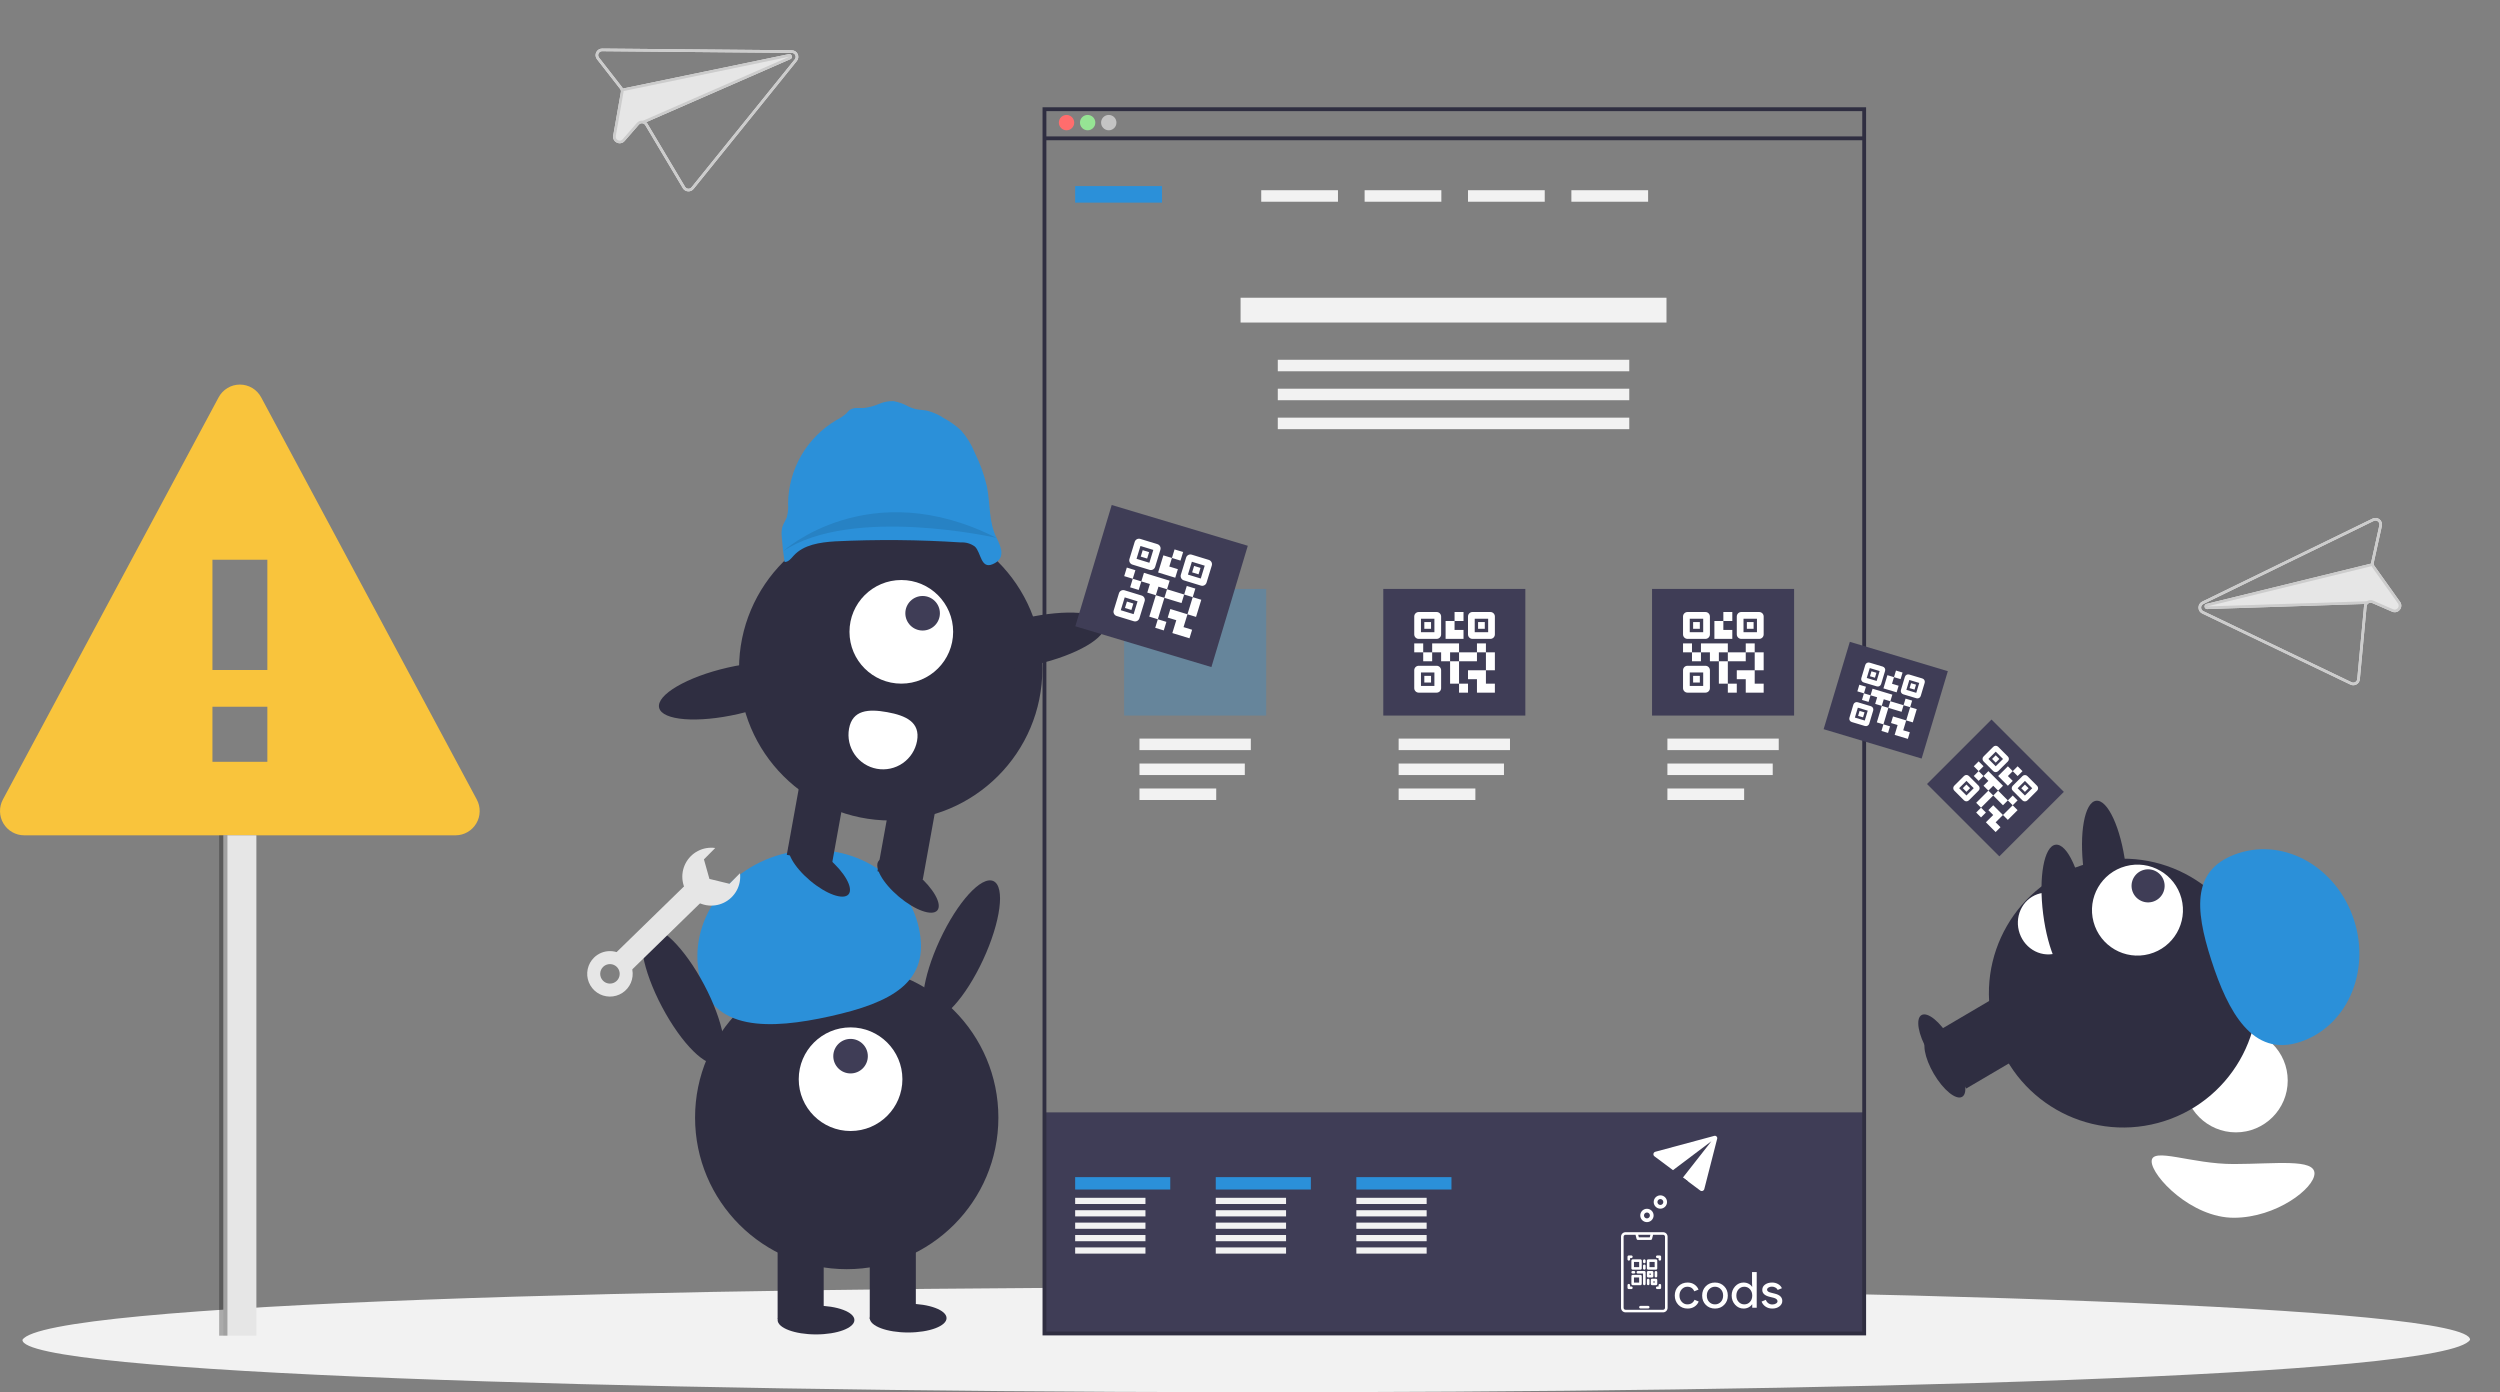<svg width="334" height="186" viewBox="0 0 334 186" fill="none" xmlns="http://www.w3.org/2000/svg">
<rect x="0" y="0" width="334" height="186" fill="#808080" stroke="none"/>
<path d="M329.999 179C323.878 188.738 2.514 187.92 3.001 178.999C9.122 169.263 330.486 170.08 329.999 179Z" fill="#F2F2F2"/>
<g clip-path="url(#clip0_3013_2167)">
<path d="M249.182 148.613H139.411V178.352H249.182V148.613Z" fill="#3F3D56"/>
<path d="M249.31 178.406H139.283V14.331H249.31V178.406ZM139.796 177.893H248.797V14.844H139.796V177.893Z" fill="#2F2E41"/>
<path d="M249.182 18.224H139.667V18.736H249.182V18.224Z" fill="#2F2E41"/>
<path d="M142.489 17.407C143.055 17.407 143.515 16.948 143.515 16.382C143.515 15.816 143.055 15.356 142.489 15.356C141.922 15.356 141.463 15.816 141.463 16.382C141.463 16.948 141.922 17.407 142.489 17.407Z" fill="#FF6D6D"/>
<path d="M145.31 17.407C145.877 17.407 146.336 16.948 146.336 16.382C146.336 15.816 145.877 15.356 145.31 15.356C144.743 15.356 144.284 15.816 144.284 16.382C144.284 16.948 144.743 17.407 145.31 17.407Z" fill="#96E494"/>
<path d="M148.131 17.407C148.697 17.407 149.157 16.948 149.157 16.382C149.157 15.816 148.697 15.356 148.131 15.356C147.564 15.356 147.105 15.816 147.105 16.382C147.105 16.948 147.564 17.407 148.131 17.407Z" fill="#C4C4C4"/>
<path d="M167.11 98.676H152.234V100.214H167.11V98.676Z" fill="#F2F2F2"/>
<path d="M166.306 102.009H152.234V103.547H166.306V102.009Z" fill="#F2F2F2"/>
<path d="M162.487 105.342H152.234V106.88H162.487V105.342Z" fill="#F2F2F2"/>
<path d="M201.734 98.676H186.858V100.214H201.734V98.676Z" fill="#F2F2F2"/>
<path d="M200.93 102.009H186.858V103.547H200.93V102.009Z" fill="#F2F2F2"/>
<path d="M197.11 105.342H186.858V106.88H197.11V105.342Z" fill="#F2F2F2"/>
<path d="M237.64 98.676H222.765V100.214H237.64V98.676Z" fill="#F2F2F2"/>
<path d="M236.836 102.009H222.765V103.547H236.836V102.009Z" fill="#F2F2F2"/>
<path d="M233.017 105.342H222.765V106.88H233.017V105.342Z" fill="#F2F2F2"/>
<path opacity="0.3" d="M169.162 78.68H150.182V95.6H169.162V78.68Z" fill="#2B90D9"/>
<path d="M203.786 78.68H184.807V95.6H203.786V78.68Z" fill="#3F3D56"/>
<path d="M239.692 78.68H220.713V95.6H239.692V78.68Z" fill="#3F3D56"/>
<path d="M156.347 157.264H143.641V158.921H156.347V157.264Z" fill="#2B90D9"/>
<path d="M153.033 160.026H143.641V160.855H153.033V160.026Z" fill="#F2F2F2"/>
<path d="M153.033 161.684H143.641V162.512H153.033V161.684Z" fill="#F2F2F2"/>
<path d="M153.033 163.341H143.641V164.169H153.033V163.341Z" fill="#F2F2F2"/>
<path d="M153.033 164.998H143.641V165.827H153.033V164.998Z" fill="#F2F2F2"/>
<path d="M153.033 166.655H143.641V167.484H153.033V166.655Z" fill="#F2F2F2"/>
<path d="M175.131 157.264H162.425V158.921H175.131V157.264Z" fill="#2B90D9"/>
<path d="M171.817 160.026H162.425V160.855H171.817V160.026Z" fill="#F2F2F2"/>
<path d="M171.817 161.684H162.425V162.512H171.817V161.684Z" fill="#F2F2F2"/>
<path d="M171.817 163.341H162.425V164.169H171.817V163.341Z" fill="#F2F2F2"/>
<path d="M171.817 164.998H162.425V165.827H171.817V164.998Z" fill="#F2F2F2"/>
<path d="M171.817 166.655H162.425V167.484H171.817V166.655Z" fill="#F2F2F2"/>
<path d="M193.915 157.264H181.208V158.921H193.915V157.264Z" fill="#2B90D9"/>
<path d="M190.6 160.026H181.208V160.855H190.6V160.026Z" fill="#F2F2F2"/>
<path d="M190.6 161.684H181.208V162.512H190.6V161.684Z" fill="#F2F2F2"/>
<path d="M190.6 163.341H181.208V164.169H190.6V163.341Z" fill="#F2F2F2"/>
<path d="M190.6 164.998H181.208V165.827H190.6V164.998Z" fill="#F2F2F2"/>
<path d="M190.6 166.655H181.208V167.484H190.6V166.655Z" fill="#F2F2F2"/>
<path d="M113.122 169.562C124.312 169.562 133.384 160.494 133.384 149.309C133.384 138.123 124.312 129.056 113.122 129.056C101.932 129.056 92.861 138.123 92.861 149.309C92.861 160.494 101.932 169.562 113.122 169.562Z" fill="#2F2E41"/>
<path d="M110.045 165.203H103.89V176.227H110.045V165.203Z" fill="#2F2E41"/>
<path d="M122.355 165.203H116.2V176.227H122.355V165.203Z" fill="#2F2E41"/>
<path d="M109.019 178.278C111.852 178.278 114.149 177.417 114.149 176.355C114.149 175.293 111.852 174.433 109.019 174.433C106.186 174.433 103.89 175.293 103.89 176.355C103.89 177.417 106.186 178.278 109.019 178.278Z" fill="#2F2E41"/>
<path d="M121.329 178.021C124.162 178.021 126.459 177.16 126.459 176.099C126.459 175.037 124.162 174.176 121.329 174.176C118.496 174.176 116.2 175.037 116.2 176.099C116.2 177.16 118.496 178.021 121.329 178.021Z" fill="#2F2E41"/>
<path d="M113.636 151.103C117.46 151.103 120.561 148.004 120.561 144.181C120.561 140.358 117.46 137.259 113.636 137.259C109.811 137.259 106.711 140.358 106.711 144.181C106.711 148.004 109.811 151.103 113.636 151.103Z" fill="white"/>
<path d="M113.635 143.411C114.91 143.411 115.943 142.378 115.943 141.104C115.943 139.83 114.91 138.797 113.635 138.797C112.36 138.797 111.327 139.83 111.327 141.104C111.327 142.378 112.36 143.411 113.635 143.411Z" fill="#3F3D56"/>
<path d="M93.468 130.474C91.832 123.15 97.062 115.75 105.149 113.945C113.236 112.14 121.118 116.614 122.754 123.938C124.39 131.261 119.031 133.962 110.944 135.767C102.856 137.573 95.104 137.798 93.468 130.474Z" fill="#2B90D9"/>
<path d="M131.337 128.238C133.695 123.166 134.315 118.455 132.722 117.715C131.13 116.975 127.927 120.487 125.569 125.559C123.211 130.631 122.591 135.342 124.184 136.082C125.777 136.822 128.98 133.31 131.337 128.238Z" fill="#2F2E41"/>
<path d="M96.004 142.001C97.556 141.179 96.693 136.506 94.075 131.563C91.458 126.62 88.078 123.279 86.525 124.101C84.973 124.922 85.836 129.595 88.454 134.538C91.071 139.481 94.451 142.822 96.004 142.001Z" fill="#2F2E41"/>
<path d="M298.715 151.284C302.54 151.284 305.64 148.185 305.64 144.362C305.64 140.539 302.54 137.44 298.715 137.44C294.891 137.44 291.79 140.539 291.79 144.362C291.79 148.185 294.891 151.284 298.715 151.284Z" fill="white"/>
<path d="M309.215 156.767C309.221 158.749 304.126 162.677 298.46 162.693C292.794 162.709 287.466 157.143 287.461 155.161C287.455 153.179 292.774 155.531 298.44 155.515C304.106 155.499 309.21 154.784 309.215 156.767Z" fill="white"/>
<path d="M118.997 109.619C130.187 109.619 139.258 100.552 139.258 89.366C139.258 78.181 130.187 69.113 118.997 69.113C107.806 69.113 98.735 78.181 98.735 89.366C98.735 100.552 107.806 109.619 118.997 109.619Z" fill="#2F2E41"/>
<path d="M113.135 104.459L107.078 103.363L105.114 114.211L111.171 115.307L113.135 104.459Z" fill="#2F2E41"/>
<path d="M125.249 106.651L119.192 105.555L117.228 116.402L123.285 117.498L125.249 106.651Z" fill="#2F2E41"/>
<path d="M125.227 121.628C125.914 120.817 124.718 118.677 122.556 116.847C120.394 115.017 118.085 114.19 117.398 115.001C116.712 115.811 117.908 117.951 120.07 119.781C122.231 121.612 124.541 122.438 125.227 121.628Z" fill="#2F2E41"/>
<path d="M113.366 119.481C114.052 118.671 112.856 116.53 110.695 114.7C108.533 112.87 106.224 112.044 105.537 112.854C104.851 113.664 106.046 115.805 108.208 117.635C110.37 119.465 112.679 120.292 113.366 119.481Z" fill="#2F2E41"/>
<path d="M120.415 91.334C124.239 91.334 127.34 88.235 127.34 84.412C127.34 80.589 124.239 77.49 120.415 77.49C116.591 77.49 113.49 80.589 113.49 84.412C113.49 88.235 116.591 91.334 120.415 91.334Z" fill="white"/>
<path d="M123.262 84.239C124.537 84.239 125.57 83.206 125.57 81.931C125.57 80.657 124.537 79.624 123.262 79.624C121.987 79.624 120.953 80.657 120.953 81.931C120.953 83.206 121.987 84.239 123.262 84.239Z" fill="#3F3D56"/>
<path d="M138.416 88.776C143.87 87.526 147.972 85.126 147.58 83.415C147.188 81.703 142.448 81.329 136.995 82.578C131.541 83.828 127.438 86.228 127.831 87.939C128.223 89.651 132.962 90.025 138.416 88.776Z" fill="#2F2E41"/>
<path d="M98.644 95.387C104.097 94.137 108.2 91.737 107.808 90.026C107.415 88.314 102.676 87.94 97.222 89.19C91.769 90.439 87.666 92.84 88.058 94.551C88.451 96.262 93.19 96.636 98.644 95.387Z" fill="#2F2E41"/>
<path d="M113.431 97.348C113.213 98.553 113.483 99.794 114.18 100.8C114.878 101.806 115.947 102.493 117.152 102.711C118.357 102.929 119.599 102.66 120.605 101.963C121.611 101.265 122.299 100.197 122.517 98.993C122.971 96.485 121.031 95.597 118.522 95.143C116.013 94.689 113.886 94.841 113.431 97.348Z" fill="white"/>
<path d="M166.705 72.915L148.525 67.467L143.664 83.674L161.844 89.122L166.705 72.915Z" fill="#3F3D56"/>
<path d="M259.913 140.723L262.68 145.43L271.112 140.472L268.345 135.766L259.913 140.723Z" fill="#2F2E41"/>
<path d="M262.145 146.534C262.957 146.056 262.583 143.913 261.31 141.747C260.036 139.581 258.346 138.212 257.533 138.69C256.721 139.168 257.095 141.311 258.368 143.477C259.642 145.643 261.333 147.011 262.145 146.534Z" fill="#2F2E41"/>
<path d="M283.975 115.539C283.346 110.616 281.583 106.786 280.038 106.983C278.493 107.181 277.75 111.331 278.379 116.254C279.008 121.177 280.77 125.007 282.316 124.809C283.861 124.612 284.604 120.461 283.975 115.539Z" fill="#2F2E41"/>
<path d="M288.322 150.022C297.901 147.455 303.585 137.61 301.019 128.031C298.452 118.453 288.607 112.769 279.028 115.335C269.45 117.902 263.765 127.747 266.332 137.326C268.898 146.904 278.744 152.588 288.322 150.022Z" fill="#2F2E41"/>
<path d="M259.088 137.647L261.855 142.354L270.287 137.396L267.52 132.69L259.088 137.647Z" fill="#2F2E41"/>
<path d="M261.321 143.46C262.133 142.982 261.759 140.839 260.486 138.673C259.212 136.507 257.522 135.138 256.709 135.616C255.897 136.093 256.271 138.236 257.544 140.402C258.818 142.568 260.509 143.937 261.321 143.46Z" fill="#2F2E41"/>
<path d="M287.139 127.461C290.381 126.592 292.305 123.26 291.436 120.018C290.567 116.776 287.235 114.852 283.993 115.721C280.751 116.59 278.827 119.922 279.696 123.164C280.564 126.406 283.897 128.33 287.139 127.461Z" fill="white"/>
<path d="M287.558 120.485C288.736 120.169 289.436 118.958 289.12 117.779C288.804 116.6 287.593 115.9 286.414 116.216C285.235 116.532 284.535 117.744 284.851 118.923C285.167 120.102 286.379 120.801 287.558 120.485Z" fill="#3F3D56"/>
<path d="M307.225 139.225C313.49 137.203 316.75 129.911 314.505 122.939C312.261 115.966 305.363 111.953 299.098 113.976C292.833 115.998 293.183 121.291 295.427 128.263C297.671 135.235 300.96 141.247 307.225 139.225Z" fill="#2B90D9"/>
<path d="M274.933 127.286C273.946 127.642 272.853 127.573 271.897 127.092C270.94 126.611 270.197 125.759 269.832 124.723C269.467 123.687 269.509 122.551 269.949 121.567C270.389 120.582 271.191 119.829 272.179 119.472C274.235 118.73 275.278 120.325 276.039 122.483C276.799 124.641 276.99 126.544 274.933 127.286Z" fill="white"/>
<path d="M278.564 121.409C277.935 116.487 276.173 112.656 274.627 112.854C273.082 113.051 272.339 117.202 272.968 122.124C273.597 127.047 275.36 130.877 276.905 130.68C278.45 130.482 279.193 126.332 278.564 121.409Z" fill="#2F2E41"/>
<path d="M260.231 89.671L247.138 85.747L243.637 97.42L256.73 101.343L260.231 89.671Z" fill="#3F3D56"/>
<path d="M275.732 105.794L266.067 96.129L257.448 104.744L267.113 114.409L275.732 105.794Z" fill="#3F3D56"/>
<path d="M196.125 92.538H194.928V91.341H196.125V92.538ZM194.928 88.348H193.731V91.341H194.928V88.348ZM199.716 87.151H198.519V89.545H199.716V87.151ZM198.519 85.954H197.322V87.151H198.519V85.954ZM191.337 87.151H190.14V88.348H191.337V87.151ZM190.14 85.954H188.943V87.151H190.14V85.954ZM194.329 82.962H195.526V81.765H194.329V82.962ZM189.841 82.662V84.458H191.636V82.662H189.841ZM191.935 85.356H189.541C189.212 85.356 188.943 85.086 188.943 84.757V82.363C188.943 82.034 189.212 81.765 189.541 81.765H191.935C192.264 81.765 192.534 82.034 192.534 82.363V84.757C192.534 85.086 192.264 85.356 191.935 85.356ZM189.841 89.844V91.64H191.636V89.844H189.841ZM191.935 92.538H189.541C189.212 92.538 188.943 92.268 188.943 91.939V89.545C188.943 89.216 189.212 88.947 189.541 88.947H191.935C192.264 88.947 192.534 89.216 192.534 89.545V91.939C192.534 92.268 192.264 92.538 191.935 92.538ZM197.023 82.662V84.458H198.818V82.662H197.023ZM199.117 85.356H196.723C196.394 85.356 196.125 85.086 196.125 84.757V82.363C196.125 82.034 196.394 81.765 196.723 81.765H199.117C199.446 81.765 199.716 82.034 199.716 82.363V84.757C199.716 85.086 199.446 85.356 199.117 85.356ZM198.519 91.341V89.545H196.125V90.742H197.322V92.538H199.716V91.341H198.519ZM197.322 87.151H194.928V88.348H197.322V87.151ZM194.928 85.954H191.337V87.151H192.534V88.348H193.731V87.151H194.928V85.954ZM195.526 85.356V84.159H194.329V82.962H193.132V85.356H195.526ZM191.187 83.111H190.289V84.009H191.187V83.111ZM191.187 90.293H190.289V91.191H191.187V90.293ZM198.369 83.111H197.471V84.009H198.369V83.111Z" fill="white"/>
<path d="M252.243 97.92L251.361 97.655L251.626 96.773L252.507 97.038L252.243 97.92ZM252.287 94.569L251.405 94.304L250.744 96.509L251.626 96.773L252.287 94.569ZM256.08 94.745L255.198 94.481L254.668 96.245L255.55 96.509L256.08 94.745ZM255.462 93.599L254.581 93.334L254.316 94.216L255.198 94.481L255.462 93.599ZM249.906 92.892L249.024 92.628L248.76 93.51L249.642 93.774L249.906 92.892ZM249.289 91.746L248.407 91.481L248.142 92.363L249.024 92.628L249.289 91.746ZM253.038 90.468L253.919 90.732L254.184 89.85L253.302 89.586L253.038 90.468ZM249.797 89.254L249.399 90.577L250.722 90.974L251.119 89.651L249.797 89.254ZM250.744 91.702L248.98 91.173C248.738 91.1 248.599 90.842 248.672 90.599L249.201 88.835C249.274 88.593 249.532 88.454 249.775 88.527L251.538 89.056C251.781 89.129 251.92 89.387 251.847 89.63L251.318 91.393C251.245 91.636 250.987 91.775 250.744 91.702ZM248.208 94.546L247.811 95.869L249.134 96.266L249.531 94.943L248.208 94.546ZM249.156 96.993L247.392 96.464C247.15 96.391 247.011 96.133 247.084 95.891L247.613 94.127C247.686 93.884 247.944 93.746 248.186 93.818L249.95 94.348C250.193 94.421 250.332 94.678 250.259 94.921L249.729 96.685C249.657 96.927 249.399 97.066 249.156 96.993ZM255.088 90.843L254.691 92.165L256.014 92.563L256.411 91.24L255.088 90.843ZM256.036 93.29L254.272 92.761C254.029 92.688 253.891 92.43 253.963 92.188L254.493 90.424C254.566 90.181 254.824 90.042 255.066 90.115L256.83 90.644C257.072 90.717 257.211 90.975 257.138 91.218L256.609 92.982C256.536 93.224 256.278 93.363 256.036 93.29ZM254.271 97.567L254.668 96.245L252.905 95.715L252.64 96.597L253.522 96.862L253.125 98.185L254.889 98.714L255.153 97.832L254.271 97.567ZM254.316 94.216L252.552 93.687L252.287 94.569L254.051 95.098L254.316 94.216ZM252.817 92.805L250.171 92.011L249.906 92.892L250.788 93.157L250.524 94.039L251.405 94.304L251.67 93.422L252.552 93.687L252.817 92.805ZM253.39 92.496L253.655 91.614L252.773 91.35L253.038 90.468L252.156 90.203L251.626 91.967L253.39 92.496ZM250.689 89.883L250.028 89.684L249.829 90.346L250.491 90.544L250.689 89.883ZM249.101 95.174L248.44 94.976L248.241 95.637L248.903 95.836L249.101 95.174ZM255.981 91.471L255.319 91.273L255.121 91.934L255.782 92.133L255.981 91.471Z" fill="white"/>
<path d="M264.665 109.207L264.015 108.555L264.666 107.905L265.317 108.557L264.665 109.207ZM266.296 106.279L265.646 105.627L264.016 107.253L264.666 107.905L266.296 106.279ZM269.549 108.237L268.899 107.585L267.595 108.885L268.245 109.537L269.549 108.237ZM269.551 106.934L268.9 106.283L268.249 106.933L268.899 107.585L269.551 106.934ZM264.997 103.673L264.347 103.022L263.695 103.672L264.345 104.324L264.997 103.673ZM264.999 102.371L264.348 101.719L263.696 102.37L264.347 103.022L264.999 102.371ZM268.904 103.027L269.555 103.679L270.207 103.029L269.556 102.377L268.904 103.027ZM266.629 100.42L265.651 101.395L266.626 102.373L267.604 101.398L266.629 100.42ZM266.3 103.024L264.999 101.72C264.821 101.541 264.821 101.248 265 101.069L266.304 99.769C266.483 99.59 266.776 99.59 266.955 99.769L268.256 101.073C268.434 101.252 268.434 101.545 268.255 101.724L266.951 103.025C266.772 103.204 266.479 103.203 266.3 103.024ZM262.717 104.322L261.74 105.297L262.715 106.275L263.693 105.3L262.717 104.322ZM262.389 106.926L261.088 105.622C260.909 105.443 260.91 105.15 261.089 104.971L262.393 103.67C262.572 103.491 262.865 103.492 263.044 103.671L264.344 104.975C264.523 105.154 264.523 105.447 264.344 105.626L263.04 106.927C262.861 107.105 262.568 107.105 262.389 106.926ZM270.531 104.331L269.553 105.307L270.528 106.284L271.506 105.309L270.531 104.331ZM270.202 106.935L268.901 105.631C268.722 105.452 268.723 105.159 268.902 104.98L270.206 103.68C270.385 103.501 270.678 103.501 270.857 103.681L272.157 104.984C272.336 105.164 272.336 105.457 272.157 105.635L270.853 106.936C270.674 107.115 270.381 107.114 270.202 106.935ZM266.617 109.861L267.595 108.885L266.295 107.582L265.643 108.232L266.293 108.884L265.315 109.859L266.616 111.163L267.268 110.513L266.617 109.861ZM268.249 106.933L266.948 105.629L266.296 106.279L267.597 107.583L268.249 106.933ZM267.6 104.979L265.649 103.023L264.997 103.673L265.647 104.325L264.995 104.976L265.646 105.627L266.298 104.977L266.948 105.629L267.6 104.979ZM268.251 104.98L268.903 104.329L268.253 103.677L268.904 103.027L268.254 102.375L266.95 103.676L268.251 104.98ZM267.116 101.397L266.628 100.908L266.139 101.396L266.627 101.885L267.116 101.397ZM263.205 105.299L262.717 104.81L262.228 105.298L262.716 105.787L263.205 105.299ZM271.018 105.308L270.53 104.82L270.041 105.307L270.529 105.796L271.018 105.308Z" fill="white"/>
<path d="M232.035 92.538H230.838V91.341H232.035V92.538ZM230.838 88.348H229.641V91.341H230.838V88.348ZM235.626 87.151H234.429V89.545H235.626V87.151ZM234.429 85.954H233.232V87.151H234.429V85.954ZM227.247 87.151H226.05V88.348H227.247V87.151ZM226.05 85.954H224.853V87.151H226.05V85.954ZM230.24 82.962H231.437V81.765H230.24V82.962ZM225.751 82.662V84.458H227.547V82.662H225.751ZM227.846 85.356H225.452C225.123 85.356 224.853 85.086 224.853 84.757V82.363C224.853 82.034 225.123 81.765 225.452 81.765H227.846C228.175 81.765 228.444 82.034 228.444 82.363V84.757C228.444 85.086 228.175 85.356 227.846 85.356ZM225.751 89.844V91.64H227.547V89.844H225.751ZM227.846 92.538H225.452C225.123 92.538 224.853 92.268 224.853 91.939V89.545C224.853 89.216 225.123 88.947 225.452 88.947H227.846C228.175 88.947 228.444 89.216 228.444 89.545V91.939C228.444 92.268 228.175 92.538 227.846 92.538ZM232.933 82.662V84.458H234.729V82.662H232.933ZM235.028 85.356H232.634C232.305 85.356 232.035 85.086 232.035 84.757V82.363C232.035 82.034 232.305 81.765 232.634 81.765H235.028C235.357 81.765 235.626 82.034 235.626 82.363V84.757C235.626 85.086 235.357 85.356 235.028 85.356ZM234.429 91.341V89.545H232.035V90.742H233.232V92.538H235.626V91.341H234.429ZM233.232 87.151H230.838V88.348H233.232V87.151ZM230.838 85.954H227.247V87.151H228.444V88.348H229.641V87.151H230.838V85.954ZM231.437 85.356V84.159H230.24V82.962H229.043V85.356H231.437ZM227.098 83.111H226.2V84.009H227.098V83.111ZM227.098 90.293H226.2V91.191H227.098V90.293ZM234.28 83.111H233.382V84.009H234.28V83.111Z" fill="white"/>
<path d="M316.978 69.282C317.126 69.21 317.293 69.181 317.457 69.199C317.621 69.217 317.777 69.281 317.907 69.383C318.037 69.486 318.135 69.623 318.191 69.778C318.246 69.934 318.257 70.102 318.221 70.264L317.136 75.176C317.121 75.249 317.12 75.324 317.133 75.397C317.148 75.468 317.178 75.537 317.221 75.596L320.646 80.402C320.761 80.558 320.82 80.747 320.814 80.94C320.809 81.132 320.738 81.318 320.615 81.466L320.61 81.471C320.491 81.621 320.325 81.728 320.139 81.772C319.952 81.817 319.756 81.799 319.582 81.719L316.918 80.564C316.83 80.527 316.733 80.514 316.638 80.527C316.543 80.54 316.453 80.579 316.379 80.64C316.323 80.683 316.277 80.738 316.244 80.8C316.21 80.862 316.19 80.931 316.184 81.001L315.276 90.754C315.263 90.896 315.216 91.032 315.139 91.151C315.062 91.27 314.957 91.368 314.833 91.438C314.71 91.507 314.572 91.546 314.431 91.55C314.29 91.555 314.149 91.526 314.022 91.465L294.215 81.965C294.065 81.894 293.939 81.782 293.85 81.642C293.762 81.502 293.715 81.34 293.714 81.175C293.714 81.009 293.76 80.847 293.847 80.706C293.935 80.566 294.06 80.453 294.209 80.381L294.501 80.238L316.978 69.282L316.978 69.282ZM317.879 70.188C317.9 70.091 317.894 69.99 317.86 69.896C317.827 69.803 317.767 69.721 317.689 69.659C317.611 69.598 317.518 69.56 317.419 69.549C317.32 69.538 317.221 69.556 317.131 69.599L294.662 80.552L294.363 80.698C294.274 80.742 294.199 80.809 294.147 80.893C294.095 80.978 294.067 81.075 294.067 81.174C294.068 81.273 294.096 81.37 294.149 81.454C294.201 81.537 294.276 81.605 294.366 81.648L314.173 91.148C314.249 91.185 314.334 91.202 314.419 91.199C314.503 91.196 314.586 91.173 314.66 91.131C314.734 91.089 314.797 91.03 314.843 90.959C314.889 90.887 314.917 90.806 314.925 90.722L315.834 80.968C315.842 80.872 315.866 80.777 315.906 80.689L294.89 81.371C294.808 81.375 294.728 81.35 294.662 81.3C294.597 81.25 294.551 81.179 294.533 81.099C294.514 81.019 294.524 80.935 294.561 80.862C294.597 80.789 294.659 80.73 294.734 80.697C294.752 80.689 294.771 80.683 294.791 80.678L316.771 75.293C316.772 75.228 316.779 75.163 316.794 75.1L317.879 70.188L317.879 70.188Z" fill="#E6E6E6"/>
<path d="M316.978 69.282C317.126 69.21 317.293 69.181 317.457 69.199C317.621 69.217 317.777 69.281 317.907 69.383C318.037 69.486 318.135 69.623 318.191 69.778C318.246 69.934 318.257 70.102 318.221 70.264L317.136 75.176C317.121 75.249 317.12 75.324 317.133 75.397C317.148 75.468 317.178 75.537 317.221 75.596L320.646 80.402C320.761 80.558 320.82 80.747 320.814 80.94C320.809 81.132 320.738 81.318 320.615 81.466L320.61 81.471C320.491 81.621 320.325 81.728 320.139 81.772C319.952 81.817 319.756 81.799 319.582 81.719L316.918 80.564C316.83 80.527 316.733 80.514 316.638 80.527C316.543 80.54 316.453 80.579 316.379 80.64C316.323 80.683 316.277 80.738 316.244 80.8C316.21 80.862 316.19 80.931 316.184 81.001L315.276 90.754C315.263 90.896 315.216 91.032 315.139 91.151C315.062 91.27 314.957 91.368 314.833 91.438C314.71 91.507 314.572 91.546 314.431 91.55C314.29 91.555 314.149 91.526 314.022 91.465L294.215 81.965C294.065 81.894 293.939 81.782 293.85 81.642C293.762 81.502 293.715 81.34 293.714 81.175C293.714 81.009 293.76 80.847 293.847 80.706C293.935 80.566 294.06 80.453 294.209 80.381L294.501 80.238L316.978 69.282L316.978 69.282ZM317.879 70.188C317.9 70.091 317.894 69.99 317.86 69.896C317.827 69.803 317.767 69.721 317.689 69.659C317.611 69.598 317.518 69.56 317.419 69.549C317.32 69.538 317.221 69.556 317.131 69.599L294.662 80.552L294.363 80.698C294.274 80.742 294.199 80.809 294.147 80.893C294.095 80.978 294.067 81.075 294.067 81.174C294.068 81.273 294.096 81.37 294.149 81.454C294.201 81.537 294.276 81.605 294.366 81.648L314.173 91.148C314.249 91.185 314.334 91.202 314.419 91.199C314.503 91.196 314.586 91.173 314.66 91.131C314.734 91.089 314.797 91.03 314.843 90.959C314.889 90.887 314.917 90.806 314.925 90.722L315.834 80.968C315.842 80.872 315.866 80.777 315.906 80.689C315.963 80.562 316.05 80.45 316.159 80.364C316.174 80.352 316.19 80.34 316.207 80.328L316.208 80.327C316.33 80.242 316.473 80.189 316.622 80.174C316.77 80.159 316.92 80.182 317.058 80.242L319.722 81.398C319.827 81.446 319.945 81.457 320.057 81.43C320.169 81.403 320.269 81.338 320.34 81.247L320.342 81.244C320.417 81.156 320.459 81.045 320.463 80.929C320.466 80.813 320.43 80.699 320.36 80.607L316.935 75.801C316.899 75.75 316.868 75.696 316.843 75.639L316.842 75.638C316.818 75.583 316.8 75.525 316.789 75.467C316.777 75.41 316.771 75.352 316.771 75.293C316.772 75.228 316.779 75.163 316.794 75.1L317.879 70.188L317.879 70.188Z" fill="#CCCCCC"/>
<path d="M316.772 75.293L294.791 80.678C294.771 80.682 294.752 80.689 294.734 80.697C294.659 80.73 294.598 80.788 294.561 80.862C294.524 80.935 294.514 81.019 294.533 81.099C294.551 81.179 294.597 81.25 294.663 81.3C294.728 81.349 294.809 81.375 294.891 81.371L315.906 80.689L316.277 80.677L316.265 80.326L316.208 80.327L316.207 80.328L294.88 81.019L316.842 75.637L316.843 75.638L316.938 75.614L316.855 75.272L316.772 75.293Z" fill="#CCCCCC"/>
<path d="M80.453 6.488C80.287 6.487 80.125 6.532 79.984 6.619C79.843 6.706 79.73 6.83 79.657 6.979C79.584 7.127 79.554 7.293 79.571 7.457C79.588 7.622 79.65 7.778 79.752 7.909L82.845 11.877C82.89 11.936 82.923 12.003 82.943 12.074C82.96 12.146 82.962 12.22 82.949 12.293L81.924 18.105C81.887 18.294 81.915 18.49 82.003 18.662C82.091 18.834 82.234 18.971 82.41 19.051L82.416 19.054C82.588 19.139 82.784 19.163 82.971 19.123C83.159 19.084 83.328 18.982 83.451 18.835L85.359 16.647C85.422 16.575 85.504 16.522 85.596 16.493C85.688 16.465 85.785 16.461 85.879 16.483C85.948 16.499 86.013 16.529 86.069 16.57C86.126 16.612 86.174 16.665 86.209 16.726L91.225 25.14C91.297 25.262 91.398 25.365 91.519 25.439C91.639 25.514 91.776 25.557 91.918 25.567C92.059 25.576 92.2 25.552 92.33 25.496C92.459 25.439 92.573 25.352 92.662 25.243L106.458 8.147C106.562 8.018 106.628 7.863 106.647 7.699C106.667 7.534 106.64 7.368 106.57 7.218C106.499 7.068 106.387 6.942 106.248 6.853C106.108 6.763 105.947 6.715 105.781 6.714L105.456 6.711L80.453 6.488L80.453 6.488ZM80.028 7.693C79.968 7.614 79.93 7.52 79.92 7.422C79.91 7.323 79.928 7.223 79.972 7.134C80.016 7.045 80.085 6.971 80.169 6.919C80.254 6.867 80.351 6.839 80.45 6.84L105.446 7.064L105.779 7.067C105.878 7.068 105.974 7.097 106.058 7.15C106.141 7.204 106.208 7.28 106.25 7.369C106.292 7.459 106.309 7.558 106.297 7.657C106.286 7.755 106.247 7.848 106.185 7.926L92.39 25.021C92.336 25.087 92.268 25.139 92.19 25.173C92.112 25.207 92.027 25.221 91.942 25.215C91.858 25.209 91.776 25.183 91.703 25.139C91.631 25.094 91.57 25.033 91.527 24.96L86.512 16.546C86.463 16.462 86.4 16.387 86.326 16.325L105.592 7.902C105.668 7.87 105.73 7.812 105.767 7.739C105.805 7.666 105.816 7.582 105.798 7.502C105.781 7.422 105.736 7.35 105.671 7.3C105.606 7.25 105.526 7.223 105.444 7.226C105.424 7.226 105.404 7.229 105.384 7.233L83.224 11.826C83.196 11.767 83.162 11.712 83.121 11.661L80.028 7.693L80.028 7.693Z" fill="#E6E6E6"/>
<path d="M80.453 6.488C80.287 6.487 80.125 6.532 79.984 6.619C79.843 6.706 79.73 6.83 79.657 6.979C79.584 7.127 79.554 7.293 79.571 7.457C79.588 7.622 79.65 7.778 79.752 7.909L82.845 11.877C82.89 11.936 82.923 12.003 82.943 12.074C82.96 12.146 82.962 12.22 82.949 12.293L81.924 18.105C81.887 18.294 81.915 18.49 82.003 18.662C82.091 18.834 82.234 18.971 82.41 19.051L82.416 19.054C82.588 19.139 82.784 19.163 82.971 19.123C83.159 19.084 83.328 18.982 83.451 18.835L85.359 16.647C85.422 16.575 85.504 16.522 85.596 16.493C85.688 16.465 85.785 16.461 85.879 16.483C85.948 16.499 86.013 16.529 86.069 16.57C86.126 16.612 86.174 16.665 86.209 16.726L91.225 25.14C91.297 25.262 91.398 25.365 91.519 25.439C91.639 25.514 91.776 25.557 91.918 25.567C92.059 25.576 92.2 25.552 92.33 25.496C92.459 25.439 92.573 25.352 92.662 25.243L106.458 8.147C106.562 8.018 106.628 7.863 106.647 7.699C106.667 7.534 106.64 7.368 106.57 7.218C106.499 7.068 106.387 6.942 106.248 6.853C106.108 6.763 105.947 6.715 105.781 6.714L105.456 6.711L80.453 6.488L80.453 6.488ZM80.028 7.693C79.968 7.614 79.93 7.52 79.92 7.422C79.91 7.323 79.928 7.223 79.972 7.134C80.016 7.045 80.085 6.971 80.169 6.919C80.254 6.867 80.351 6.839 80.45 6.84L105.446 7.064L105.779 7.067C105.878 7.068 105.974 7.097 106.058 7.15C106.141 7.204 106.208 7.28 106.25 7.369C106.292 7.459 106.309 7.558 106.297 7.657C106.286 7.755 106.247 7.848 106.185 7.926L92.39 25.021C92.336 25.087 92.268 25.139 92.19 25.173C92.112 25.207 92.027 25.221 91.942 25.215C91.858 25.209 91.776 25.183 91.703 25.139C91.631 25.094 91.57 25.033 91.527 24.96L86.512 16.546C86.463 16.462 86.4 16.387 86.326 16.325C86.22 16.234 86.094 16.171 85.958 16.14C85.939 16.135 85.92 16.132 85.9 16.128L85.898 16.128C85.751 16.103 85.6 16.117 85.459 16.167C85.318 16.218 85.193 16.304 85.094 16.416L83.186 18.606C83.112 18.695 83.01 18.756 82.897 18.779C82.784 18.802 82.667 18.787 82.564 18.735L82.561 18.734C82.455 18.686 82.369 18.604 82.316 18.501C82.263 18.398 82.247 18.28 82.27 18.166L83.295 12.354C83.306 12.293 83.311 12.231 83.308 12.168L83.309 12.167C83.307 12.107 83.298 12.048 83.283 11.99C83.27 11.933 83.25 11.878 83.224 11.826C83.196 11.767 83.162 11.712 83.121 11.661L80.028 7.693L80.028 7.693Z" fill="#CCCCCC"/>
<path d="M83.225 11.825L105.385 7.232C105.404 7.228 105.424 7.226 105.444 7.225C105.526 7.223 105.607 7.249 105.671 7.3C105.736 7.35 105.781 7.421 105.799 7.502C105.817 7.582 105.806 7.666 105.768 7.739C105.73 7.812 105.668 7.869 105.593 7.901L86.327 16.324L85.987 16.473L85.847 16.151L85.899 16.127L85.9 16.128L105.451 7.578L83.31 12.166L83.309 12.168L83.213 12.187L83.141 11.842L83.225 11.825Z" fill="#CCCCCC"/>
<path d="M217.671 48.065H170.712V49.603H217.671V48.065Z" fill="#F2F2F2"/>
<path d="M217.671 51.932H170.712V53.47H217.671V51.932Z" fill="#F2F2F2"/>
<path d="M217.671 55.799H170.712V57.337H217.671V55.799Z" fill="#F2F2F2"/>
<path d="M222.643 39.777H165.74V43.092H222.643V39.777Z" fill="#F2F2F2"/>
<path d="M155.243 24.861H143.641V27.071H155.243V24.861Z" fill="#2B90D9"/>
<path d="M178.753 25.413H168.501V26.951H178.753V25.413Z" fill="#F2F2F2"/>
<path d="M192.565 25.413H182.313V26.951H192.565V25.413Z" fill="#F2F2F2"/>
<path d="M206.377 25.413H196.125V26.951H206.377V25.413Z" fill="#F2F2F2"/>
<path d="M220.189 25.413H209.937V26.951H220.189V25.413Z" fill="#F2F2F2"/>
</g>
<path d="M92.363 117.47L94.535 119.699L84.024 129.942L81.852 127.712L92.363 117.47Z" fill="#E6E6E6"/>
<path d="M83.665 127.985C84.084 128.416 84.366 128.961 84.476 129.552C84.586 130.143 84.517 130.753 84.28 131.305C84.043 131.857 83.648 132.327 83.144 132.654C82.64 132.981 82.05 133.152 81.449 133.144C80.848 133.136 80.263 132.951 79.768 132.61C79.272 132.27 78.889 131.79 78.666 131.232C78.444 130.674 78.391 130.062 78.516 129.475C78.641 128.887 78.937 128.349 79.368 127.93C79.945 127.367 80.722 127.057 81.528 127.068C82.334 127.078 83.102 127.408 83.665 127.985ZM80.556 131.015C80.736 131.199 80.966 131.326 81.218 131.38C81.47 131.433 81.732 131.411 81.971 131.315C82.21 131.22 82.416 131.056 82.562 130.843C82.708 130.631 82.787 130.38 82.79 130.123C82.794 129.865 82.721 129.613 82.581 129.397C82.44 129.181 82.239 129.011 82.002 128.909C81.766 128.808 81.504 128.779 81.251 128.826C80.998 128.873 80.764 128.994 80.58 129.173C80.332 129.414 80.191 129.744 80.186 130.089C80.182 130.434 80.315 130.767 80.556 131.015Z" fill="#E6E6E6"/>
<path d="M95.556 113.292L94.045 114.812L94.779 117.422L97.459 118.075L98.864 116.662C98.96 117.464 98.802 118.275 98.414 118.983C98.025 119.691 97.425 120.259 96.697 120.608C95.969 120.958 95.151 121.071 94.356 120.931C93.56 120.792 92.829 120.407 92.263 119.831C91.698 119.254 91.327 118.516 91.203 117.718C91.078 116.92 91.207 116.104 91.57 115.383C91.933 114.662 92.513 114.072 93.227 113.697C93.942 113.322 94.757 113.181 95.556 113.292Z" fill="#E6E6E6"/>
<path d="M3.226 111.598H60.874C61.431 111.595 61.978 111.447 62.461 111.169C62.945 110.891 63.349 110.492 63.633 110.011C63.918 109.53 64.073 108.983 64.085 108.424C64.097 107.865 63.965 107.312 63.7 106.819L34.891 53.083C34.615 52.568 34.205 52.137 33.705 51.837C33.205 51.537 32.633 51.379 32.05 51.379C31.467 51.379 30.895 51.537 30.395 51.837C29.895 52.137 29.485 52.568 29.209 53.083L0.385 106.819C0.121 107.313 -0.012 107.867 0.001 108.428C0.013 108.988 0.17 109.536 0.456 110.017C0.743 110.498 1.148 110.897 1.634 111.174C2.119 111.451 2.668 111.597 3.226 111.598ZM35.718 101.778H28.382V94.417H35.718V101.778ZM35.718 89.508H28.382V74.782H35.718V89.508Z" fill="#F9C43C"/>
<path d="M132.624 75.375C131.016 76.071 131.082 73.8 130.242 73.021C129.704 72.624 129.043 72.429 128.375 72.469C122.777 72.101 117.162 72.053 111.558 72.325C109.564 72.458 107.376 72.756 106.033 74.237C105.691 74.612 105.332 75.099 104.818 75.082C104.647 73.977 104.525 72.828 104.442 71.695C104.392 71.271 104.415 70.841 104.509 70.425C104.647 69.95 104.962 69.546 105.122 69.082C105.28 68.492 105.336 67.879 105.288 67.27C105.312 65.016 105.918 62.807 107.046 60.855C108.175 58.904 109.788 57.278 111.729 56.133C112.217 55.894 112.669 55.589 113.072 55.227C113.212 55.06 113.365 54.904 113.53 54.762C113.849 54.566 114.223 54.477 114.597 54.508C114.862 54.508 115.149 54.508 115.381 54.508C116.096 54.43 116.794 54.243 117.453 53.956C118.061 53.694 118.719 53.57 119.381 53.591C120.083 53.719 120.759 53.964 121.381 54.315C121.68 54.459 121.993 54.572 122.315 54.652C122.817 54.768 123.337 54.762 123.839 54.862C124.654 55.069 125.427 55.413 126.127 55.878C126.961 56.329 127.734 56.886 128.425 57.536C129.176 58.394 129.777 59.373 130.204 60.431C130.936 61.892 131.492 63.435 131.861 65.027C132.309 67.314 132.088 69.789 133.148 71.867C133.795 73.171 134.386 74.618 132.624 75.375Z" fill="#2B90D9"/>
<path opacity="0.1" d="M104.619 73.64C104.619 73.64 116.072 63.221 133.127 71.861C133.127 71.861 113.873 67.48 104.619 73.64Z" fill="black"/>
<path d="M155.481 84.226L154.336 83.875L154.687 82.731L155.831 83.082L155.481 84.226ZM155.564 79.87L154.419 79.519L153.542 82.38L154.687 82.731L155.564 79.87ZM160.493 80.129L159.348 79.778L158.646 82.067L159.791 82.418L160.493 80.129ZM159.699 78.633L158.554 78.283L158.204 79.427L159.348 79.778L159.699 78.633ZM152.481 77.673L151.337 77.322L150.986 78.466L152.131 78.817L152.481 77.673ZM151.688 76.178L150.543 75.827L150.193 76.971L151.337 77.322L151.688 76.178ZM156.57 74.544L157.715 74.895L158.066 73.751L156.921 73.4L156.57 74.544ZM152.366 72.943L151.84 74.659L153.557 75.186L154.083 73.469L152.366 72.943ZM153.58 76.132L151.291 75.43C150.976 75.334 150.798 74.997 150.894 74.682L151.596 72.394C151.692 72.079 152.029 71.9 152.343 71.997L154.632 72.698C154.947 72.795 155.126 73.131 155.029 73.446L154.328 75.735C154.231 76.05 153.895 76.228 153.58 76.132ZM150.262 79.809L149.735 81.526L151.452 82.052L151.978 80.336L150.262 79.809ZM151.475 82.998L149.186 82.297C148.871 82.2 148.693 81.864 148.789 81.549L149.491 79.26C149.587 78.945 149.924 78.767 150.239 78.863L152.527 79.565C152.842 79.662 153.021 79.998 152.924 80.313L152.223 82.602C152.126 82.916 151.79 83.095 151.475 82.998ZM159.233 75.048L158.707 76.764L160.424 77.291L160.95 75.574L159.233 75.048ZM160.447 78.237L158.158 77.535C157.843 77.439 157.664 77.102 157.761 76.787L158.462 74.498C158.559 74.184 158.895 74.005 159.21 74.102L161.499 74.803C161.814 74.9 161.992 75.236 161.896 75.551L161.194 77.84C161.098 78.154 160.761 78.333 160.447 78.237ZM158.12 83.783L158.646 82.067L156.358 81.365L156.007 82.51L157.151 82.86L156.625 84.577L158.914 85.279L159.265 84.134L158.12 83.783ZM158.204 79.427L155.915 78.725L155.564 79.87L157.853 80.572L158.204 79.427ZM156.266 77.581L152.832 76.528L152.481 77.673L153.626 78.024L153.275 79.168L154.419 79.519L154.77 78.375L155.915 78.725L156.266 77.581ZM157.013 77.184L157.364 76.04L156.22 75.689L156.57 74.544L155.426 74.194L154.724 76.483L157.013 77.184ZM153.522 73.767L152.664 73.504L152.401 74.362L153.259 74.625L153.522 73.767ZM151.417 80.633L150.559 80.37L150.296 81.228L151.154 81.492L151.417 80.633ZM160.389 75.871L159.531 75.608L159.268 76.467L160.126 76.73L160.389 75.871Z" fill="white"/>
<path d="M229.416 152.126L229.343 152.414L227.692 158.866C227.632 159.103 227.349 159.203 227.153 159.056L221.033 154.483C220.803 154.311 220.873 153.951 221.149 153.876L228.76 151.824L229.036 151.75C229.264 151.689 229.474 151.896 229.416 152.126Z" fill="white"/>
<path d="M224.838 157.32L225.527 157.836L223.601 158.858L223.516 156.331L228.644 152.465L224.838 157.32Z" fill="#3F3D56"/>
<path d="M221.825 161.23C222.179 161.23 222.466 160.943 222.466 160.589C222.466 160.234 222.179 159.947 221.825 159.947C221.471 159.947 221.184 160.234 221.184 160.589C221.184 160.943 221.471 161.23 221.825 161.23Z" stroke="white" stroke-width="0.5"/>
<path d="M220.031 163.026C220.385 163.026 220.672 162.739 220.672 162.384C220.672 162.03 220.385 161.743 220.031 161.743C219.676 161.743 219.389 162.03 219.389 162.384C219.389 162.739 219.676 163.026 220.031 163.026Z" stroke="white" stroke-width="0.5"/>
<path d="M222.185 164.62H217.173C217.012 164.62 216.859 164.684 216.745 164.797C216.632 164.911 216.568 165.064 216.568 165.225V174.726C216.568 174.886 216.632 175.04 216.745 175.153C216.859 175.267 217.012 175.33 217.173 175.331H222.185C222.346 175.33 222.5 175.267 222.613 175.153C222.727 175.04 222.79 174.886 222.791 174.726V165.225C222.79 165.064 222.727 164.911 222.613 164.797C222.5 164.684 222.346 164.62 222.185 164.62ZM220.495 164.966L220.408 165.311H218.95L218.864 164.966H220.495ZM222.445 174.726C222.445 174.795 222.417 174.861 222.369 174.909C222.32 174.958 222.254 174.985 222.185 174.985H217.173C217.104 174.985 217.038 174.958 216.99 174.909C216.941 174.861 216.914 174.795 216.914 174.726V165.225C216.914 165.156 216.941 165.09 216.99 165.042C217.038 164.993 217.104 164.966 217.173 164.966H218.507L218.647 165.526C218.657 165.563 218.678 165.596 218.709 165.62C218.739 165.644 218.776 165.657 218.815 165.657H220.543C220.582 165.657 220.619 165.644 220.65 165.62C220.68 165.596 220.702 165.563 220.711 165.526L220.851 164.966H222.185C222.254 164.966 222.32 164.993 222.369 165.042C222.417 165.09 222.445 165.156 222.445 165.225V174.726Z" fill="white"/>
<path d="M220.199 174.467H219.162C219.116 174.467 219.072 174.485 219.04 174.517C219.008 174.55 218.989 174.594 218.989 174.64C218.989 174.685 219.008 174.729 219.04 174.762C219.072 174.794 219.116 174.812 219.162 174.812H220.199C220.245 174.812 220.289 174.794 220.322 174.762C220.354 174.729 220.372 174.685 220.372 174.64C220.372 174.594 220.354 174.55 220.322 174.517C220.289 174.485 220.245 174.467 220.199 174.467Z" fill="white"/>
<path d="M217.606 168.421C217.652 168.421 217.696 168.403 217.729 168.371C217.761 168.338 217.779 168.295 217.779 168.249V168.076H217.952C217.998 168.076 218.042 168.058 218.074 168.025C218.107 167.993 218.125 167.949 218.125 167.903C218.125 167.857 218.107 167.813 218.074 167.781C218.042 167.749 217.998 167.73 217.952 167.73H217.606C217.56 167.73 217.516 167.749 217.484 167.781C217.452 167.813 217.433 167.857 217.433 167.903V168.249C217.433 168.295 217.452 168.338 217.484 168.371C217.516 168.403 217.56 168.421 217.606 168.421Z" fill="white"/>
<path d="M217.952 171.876H217.779V171.703C217.779 171.657 217.761 171.613 217.729 171.581C217.696 171.548 217.652 171.53 217.606 171.53C217.56 171.53 217.516 171.548 217.484 171.581C217.452 171.613 217.433 171.657 217.433 171.703V172.049C217.433 172.094 217.452 172.138 217.484 172.171C217.516 172.203 217.56 172.221 217.606 172.221H217.952C217.998 172.221 218.042 172.203 218.074 172.171C218.107 172.138 218.125 172.094 218.125 172.049C218.125 172.003 218.107 171.959 218.074 171.926C218.042 171.894 217.998 171.876 217.952 171.876Z" fill="white"/>
<path d="M221.754 171.53C221.709 171.53 221.665 171.548 221.632 171.581C221.6 171.613 221.582 171.657 221.582 171.703V171.876H221.409C221.363 171.876 221.319 171.894 221.286 171.926C221.254 171.959 221.236 172.003 221.236 172.049C221.236 172.094 221.254 172.138 221.286 172.171C221.319 172.203 221.363 172.221 221.409 172.221H221.754C221.8 172.221 221.844 172.203 221.877 172.171C221.909 172.138 221.927 172.094 221.927 172.049V171.703C221.927 171.657 221.909 171.613 221.877 171.581C221.844 171.548 221.8 171.53 221.754 171.53Z" fill="white"/>
<path d="M221.754 167.73H221.409C221.363 167.73 221.319 167.749 221.286 167.781C221.254 167.813 221.236 167.857 221.236 167.903C221.236 167.949 221.254 167.993 221.286 168.025C221.319 168.058 221.363 168.076 221.409 168.076H221.582V168.249C221.582 168.295 221.6 168.338 221.632 168.371C221.665 168.403 221.709 168.421 221.754 168.421C221.8 168.421 221.844 168.403 221.877 168.371C221.909 168.338 221.927 168.295 221.927 168.249V167.903C221.927 167.857 221.909 167.813 221.877 167.781C221.844 167.749 221.8 167.73 221.754 167.73Z" fill="white"/>
<path d="M217.953 168.422V169.458C217.953 169.504 217.971 169.548 218.003 169.58C218.036 169.613 218.08 169.631 218.126 169.631H219.163C219.209 169.631 219.252 169.613 219.285 169.58C219.317 169.548 219.336 169.504 219.336 169.458V168.422C219.336 168.376 219.317 168.332 219.285 168.3C219.252 168.267 219.209 168.249 219.163 168.249H218.126C218.08 168.249 218.036 168.267 218.003 168.3C217.971 168.332 217.953 168.376 217.953 168.422ZM218.298 168.595H218.99V169.286H218.298V168.595Z" fill="white"/>
<path d="M219.336 171.531V170.494C219.336 170.448 219.317 170.404 219.285 170.372C219.252 170.34 219.209 170.321 219.163 170.321H218.126C218.08 170.321 218.036 170.34 218.003 170.372C217.971 170.404 217.953 170.448 217.953 170.494V171.531C217.953 171.576 217.971 171.62 218.003 171.653C218.036 171.685 218.08 171.703 218.126 171.703H219.163C219.209 171.703 219.252 171.685 219.285 171.653C219.317 171.62 219.336 171.576 219.336 171.531ZM218.99 171.358H218.298V170.667H218.99V171.358Z" fill="white"/>
<path d="M220.199 169.631H221.236C221.282 169.631 221.326 169.613 221.358 169.58C221.391 169.548 221.409 169.504 221.409 169.458V168.422C221.409 168.376 221.391 168.332 221.358 168.3C221.326 168.267 221.282 168.249 221.236 168.249H220.199C220.153 168.249 220.109 168.267 220.077 168.3C220.044 168.332 220.026 168.376 220.026 168.422V169.458C220.026 169.504 220.044 169.548 220.077 169.58C220.109 169.613 220.153 169.631 220.199 169.631ZM220.372 168.595H221.063V169.286H220.372V168.595Z" fill="white"/>
<path d="M221.409 171.529V171.011C221.409 170.965 221.391 170.921 221.359 170.888C221.326 170.856 221.282 170.838 221.237 170.838H220.718C220.672 170.838 220.628 170.856 220.596 170.888C220.563 170.921 220.545 170.965 220.545 171.011V171.529C220.545 171.575 220.563 171.619 220.596 171.651C220.628 171.683 220.672 171.702 220.718 171.702H221.237C221.282 171.702 221.326 171.683 221.359 171.651C221.391 171.619 221.409 171.575 221.409 171.529ZM221.064 171.356H220.891V171.183H221.064V171.356Z" fill="white"/>
<path d="M220.199 170.667H220.718C220.763 170.667 220.807 170.648 220.84 170.616C220.872 170.583 220.89 170.54 220.89 170.494V169.976C220.89 169.93 220.872 169.886 220.84 169.853C220.807 169.821 220.763 169.803 220.718 169.803H220.199C220.153 169.803 220.109 169.821 220.077 169.853C220.044 169.886 220.026 169.93 220.026 169.976V170.494C220.026 170.54 220.044 170.583 220.077 170.616C220.109 170.648 220.153 170.667 220.199 170.667ZM220.372 170.148H220.545V170.321H220.372V170.148Z" fill="white"/>
<path d="M219.68 171.703C219.726 171.703 219.77 171.685 219.803 171.652C219.835 171.62 219.853 171.576 219.853 171.53V169.976C219.853 169.93 219.835 169.886 219.803 169.853C219.77 169.821 219.726 169.803 219.68 169.803H218.816C218.77 169.803 218.726 169.821 218.694 169.853C218.662 169.886 218.643 169.93 218.643 169.976C218.643 170.021 218.662 170.065 218.694 170.098C218.726 170.13 218.77 170.148 218.816 170.148H219.508V171.53C219.508 171.576 219.526 171.62 219.558 171.652C219.591 171.685 219.635 171.703 219.68 171.703Z" fill="white"/>
<path d="M219.68 168.767C219.726 168.767 219.77 168.749 219.802 168.717C219.834 168.684 219.853 168.64 219.853 168.595V168.422C219.853 168.376 219.834 168.332 219.802 168.3C219.77 168.267 219.726 168.249 219.68 168.249C219.634 168.249 219.59 168.267 219.558 168.3C219.525 168.332 219.507 168.376 219.507 168.422V168.595C219.507 168.64 219.525 168.684 219.558 168.717C219.59 168.749 219.634 168.767 219.68 168.767Z" fill="white"/>
<path d="M219.68 169.63C219.726 169.63 219.77 169.612 219.802 169.58C219.834 169.547 219.853 169.504 219.853 169.458V169.112C219.853 169.066 219.834 169.022 219.802 168.99C219.77 168.958 219.726 168.939 219.68 168.939C219.634 168.939 219.59 168.958 219.558 168.99C219.525 169.022 219.507 169.066 219.507 169.112V169.458C219.507 169.504 219.525 169.547 219.558 169.58C219.59 169.612 219.634 169.63 219.68 169.63Z" fill="white"/>
<path d="M220.199 170.838C220.153 170.838 220.109 170.856 220.077 170.888C220.044 170.921 220.026 170.965 220.026 171.011V171.529C220.026 171.575 220.044 171.619 220.077 171.651C220.109 171.683 220.153 171.702 220.199 171.702C220.245 171.702 220.289 171.683 220.321 171.651C220.354 171.619 220.372 171.575 220.372 171.529V171.011C220.372 170.965 220.354 170.921 220.321 170.888C220.289 170.856 220.245 170.838 220.199 170.838Z" fill="white"/>
<path d="M218.126 169.803C218.08 169.803 218.036 169.821 218.003 169.853C217.971 169.886 217.953 169.93 217.953 169.976C217.953 170.021 217.971 170.065 218.003 170.098C218.036 170.13 218.08 170.148 218.126 170.148H218.298C218.344 170.148 218.388 170.13 218.421 170.098C218.453 170.065 218.471 170.021 218.471 169.976C218.471 169.93 218.453 169.886 218.421 169.853C218.388 169.821 218.344 169.803 218.298 169.803H218.126Z" fill="white"/>
<path d="M221.236 169.803C221.19 169.803 221.146 169.821 221.113 169.853C221.081 169.886 221.063 169.93 221.063 169.976V170.494C221.063 170.54 221.081 170.583 221.113 170.616C221.146 170.648 221.19 170.667 221.236 170.667C221.281 170.667 221.325 170.648 221.358 170.616C221.39 170.583 221.408 170.54 221.408 170.494V169.976C221.408 169.93 221.39 169.886 221.358 169.853C221.325 169.821 221.281 169.803 221.236 169.803Z" fill="white"/>
<path d="M225.465 174.824C224.97 174.824 224.56 174.659 224.234 174.331C223.912 173.994 223.751 173.579 223.751 173.086C223.751 172.584 223.912 172.169 224.234 171.841C224.56 171.513 224.97 171.348 225.465 171.348C225.805 171.348 226.102 171.433 226.356 171.601C226.61 171.766 226.8 171.994 226.928 172.287L226.356 172.52C226.179 172.112 225.868 171.908 225.424 171.908C225.138 171.908 224.891 172.021 224.683 172.247C224.479 172.473 224.376 172.753 224.376 173.086C224.376 173.419 224.479 173.698 224.683 173.925C224.891 174.151 225.138 174.264 225.424 174.264C225.882 174.264 226.204 174.06 226.39 173.652L226.948 173.885C226.826 174.178 226.633 174.409 226.37 174.577C226.111 174.742 225.81 174.824 225.465 174.824ZM227.408 173.086C227.408 172.584 227.569 172.169 227.891 171.841C228.217 171.513 228.628 171.348 229.122 171.348C229.616 171.348 230.025 171.513 230.346 171.841C230.673 172.169 230.836 172.584 230.836 173.086C230.836 173.592 230.673 174.007 230.346 174.331C230.025 174.659 229.616 174.824 229.122 174.824C228.628 174.824 228.217 174.659 227.891 174.331C227.569 174.003 227.408 173.588 227.408 173.086ZM228.033 173.086C228.033 173.437 228.138 173.721 228.346 173.938C228.555 174.156 228.814 174.264 229.122 174.264C229.431 174.264 229.689 174.156 229.897 173.938C230.106 173.721 230.21 173.437 230.21 173.086C230.21 172.74 230.106 172.458 229.897 172.24C229.684 172.019 229.426 171.908 229.122 171.908C228.818 171.908 228.56 172.019 228.346 172.24C228.138 172.458 228.033 172.74 228.033 173.086ZM233.037 174.264C233.346 174.264 233.598 174.156 233.792 173.938C233.997 173.721 234.099 173.437 234.099 173.086C234.099 172.744 233.997 172.462 233.792 172.24C233.593 172.019 233.341 171.908 233.037 171.908C232.738 171.908 232.486 172.019 232.282 172.24C232.078 172.462 231.976 172.744 231.976 173.086C231.976 173.432 232.078 173.714 232.282 173.931C232.486 174.153 232.738 174.264 233.037 174.264ZM232.935 174.824C232.5 174.824 232.126 174.655 231.813 174.318C231.505 173.976 231.35 173.565 231.35 173.086C231.35 172.607 231.505 172.196 231.813 171.854C232.126 171.517 232.5 171.348 232.935 171.348C233.18 171.348 233.403 171.399 233.602 171.501C233.806 171.604 233.963 171.739 234.071 171.908H234.099L234.071 171.455V169.95H234.697V174.717H234.099V174.264H234.071C233.963 174.433 233.806 174.568 233.602 174.67C233.403 174.773 233.18 174.824 232.935 174.824ZM238.114 173.812C238.114 174.096 237.987 174.335 237.733 174.531C237.48 174.726 237.16 174.824 236.774 174.824C236.439 174.824 236.144 174.739 235.89 174.571C235.636 174.398 235.454 174.171 235.346 173.892L235.903 173.659C235.985 173.854 236.103 174.007 236.257 174.118C236.416 174.224 236.588 174.278 236.774 174.278C236.974 174.278 237.139 174.236 237.271 174.151C237.407 174.067 237.475 173.967 237.475 173.852C237.475 173.643 237.312 173.49 236.985 173.392L236.414 173.252C235.765 173.093 235.441 172.786 235.441 172.334C235.441 172.036 235.563 171.799 235.808 171.621C236.058 171.439 236.375 171.348 236.761 171.348C237.055 171.348 237.321 171.417 237.557 171.555C237.797 171.692 237.965 171.876 238.06 172.107L237.502 172.334C237.439 172.196 237.334 172.09 237.189 172.014C237.048 171.934 236.89 171.894 236.713 171.894C236.55 171.894 236.402 171.934 236.271 172.014C236.144 172.094 236.08 172.192 236.08 172.307C236.08 172.493 236.259 172.627 236.618 172.706L237.121 172.833C237.783 172.993 238.114 173.319 238.114 173.812Z" fill="white"/>
<rect x="29.833" y="111.598" width="4.42" height="66.848" fill="#E6E6E6"/>
<rect opacity="0.3" x="29.28" y="111.598" width="1.105" height="66.848" fill="black"/>
<defs>
<clipPath id="clip0_3013_2167">
<rect width="263.526" height="178.446" fill="white" transform="translate(70.163)"/>
</clipPath>
</defs>
</svg>
